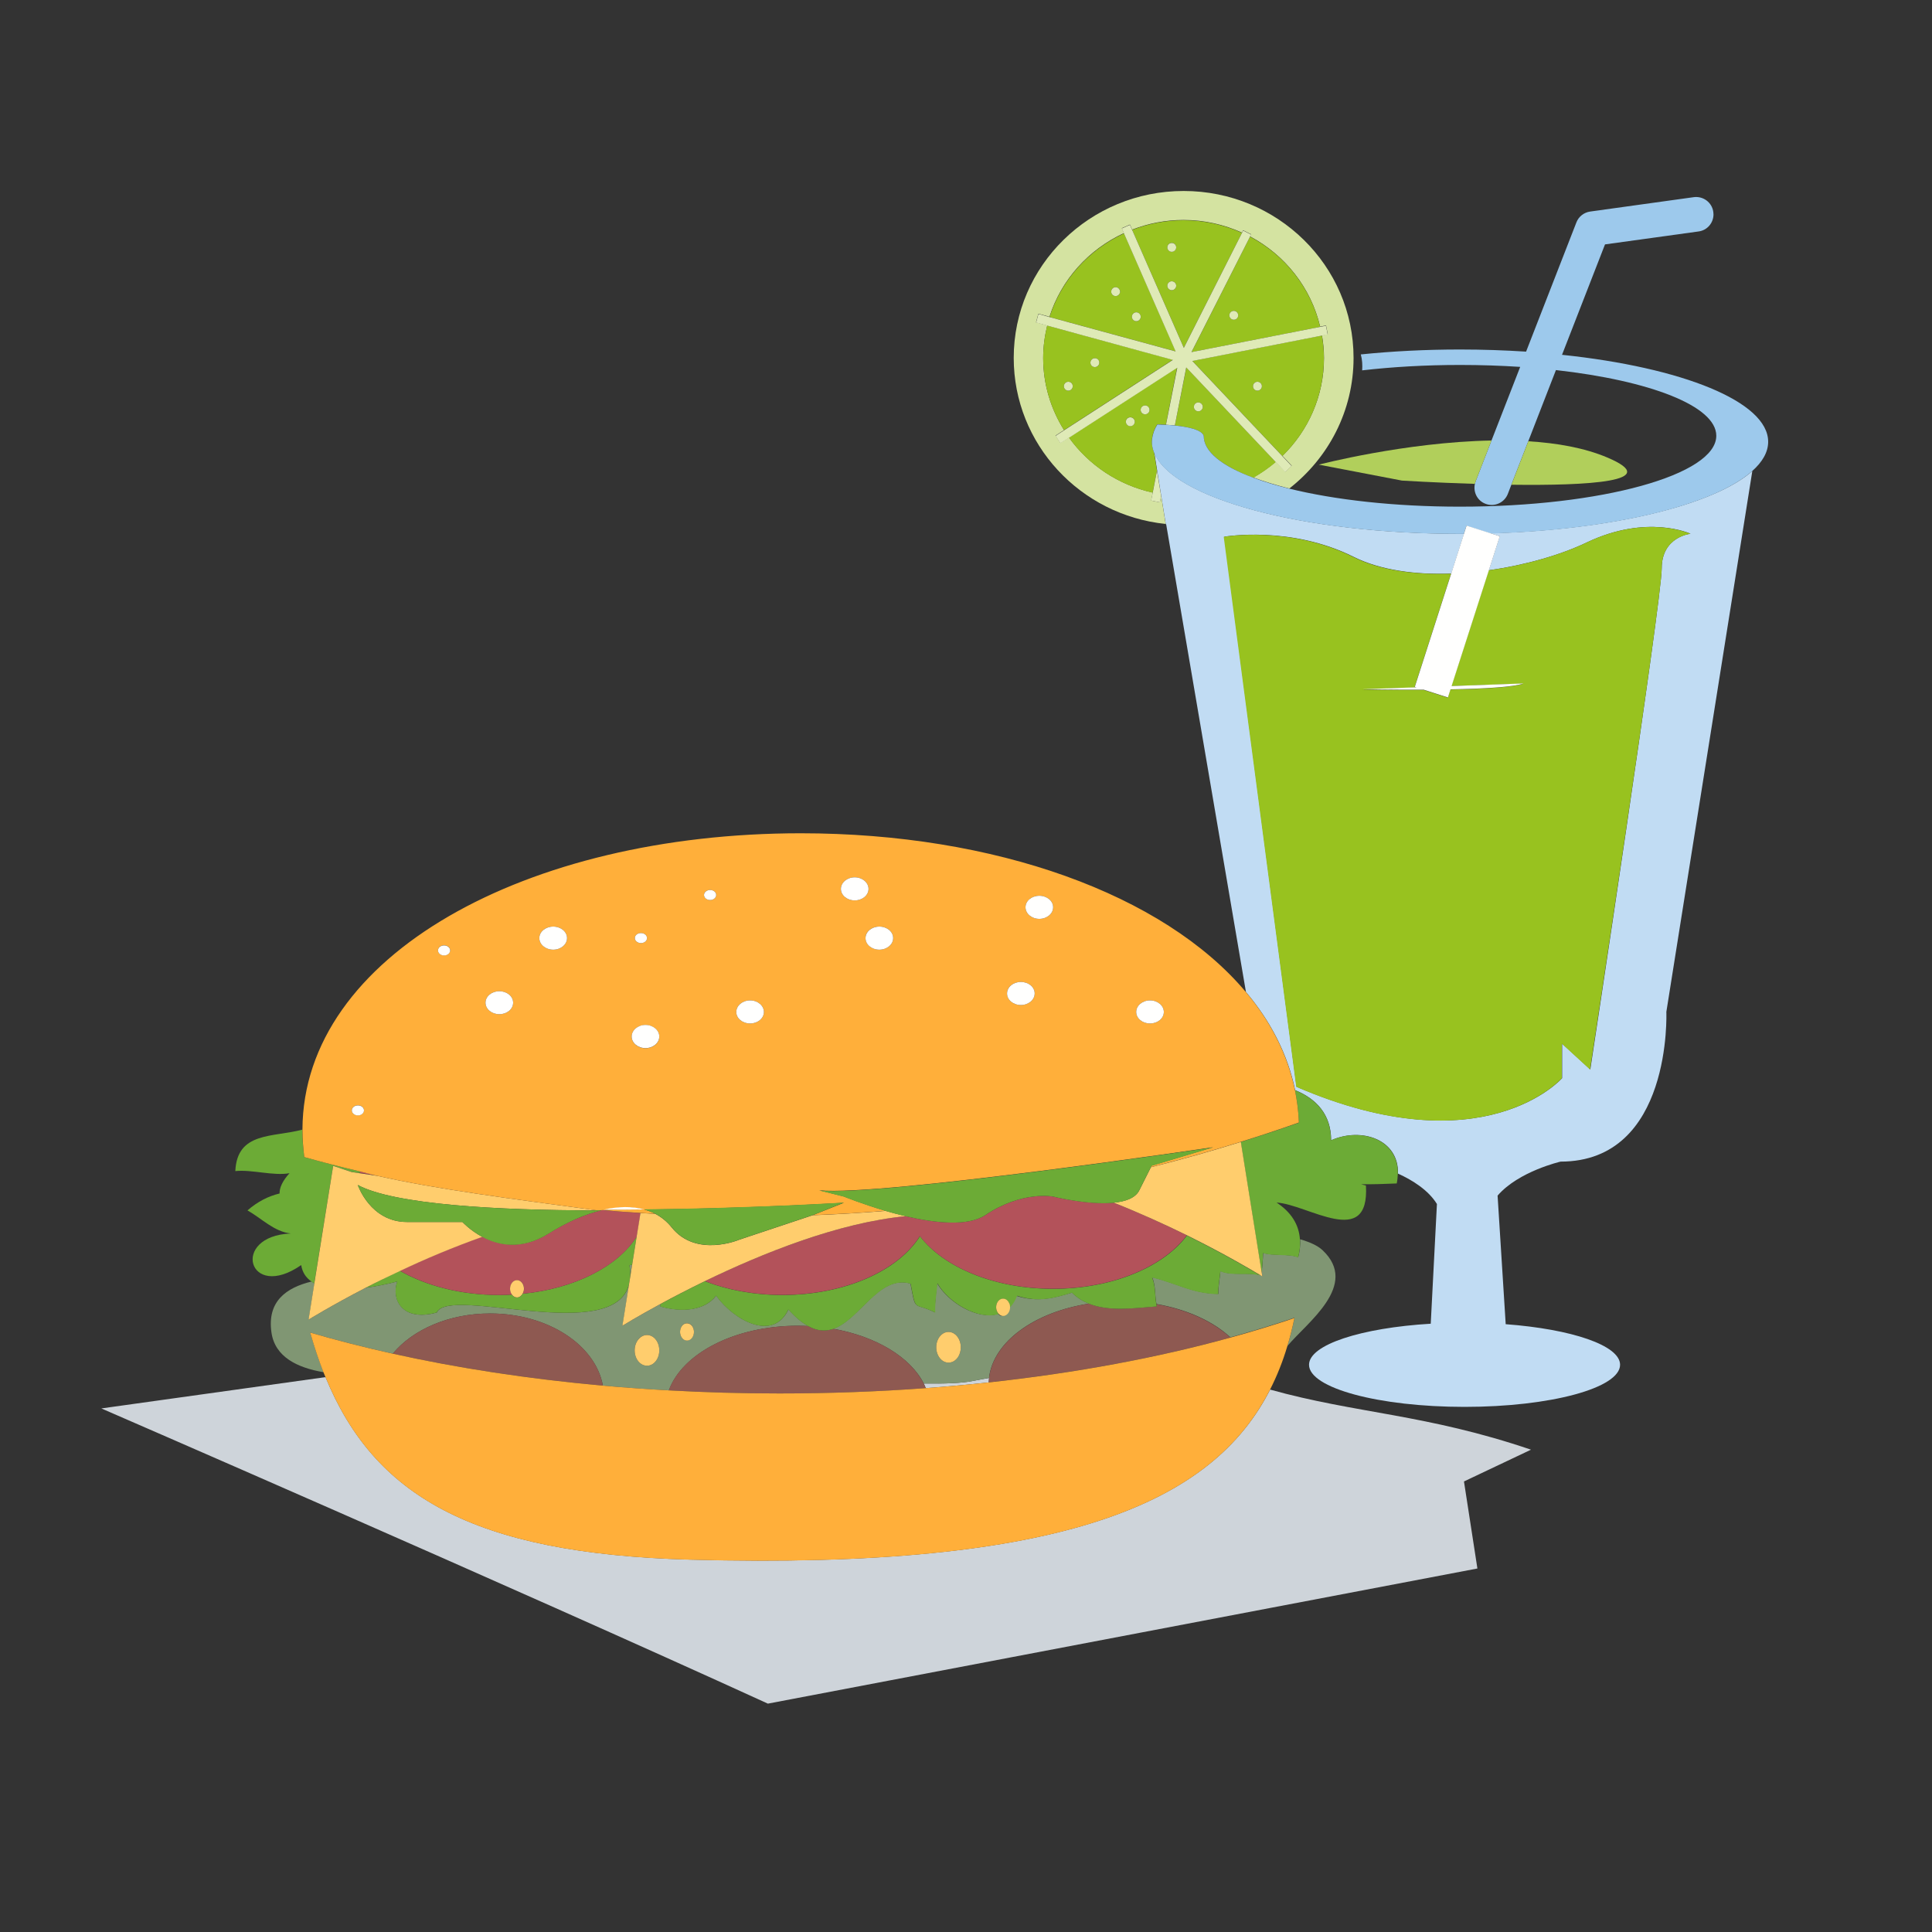 <?xml version="1.0" encoding="utf-8"?>
<!-- Generator: Adobe Illustrator 18.1.0, SVG Export Plug-In . SVG Version: 6.00 Build 0)  -->
<svg version="1.1" id="Layer_1" xmlns="http://www.w3.org/2000/svg" xmlns:xlink="http://www.w3.org/1999/xlink" x="0px" y="0px"
	 viewBox="0 0 2000 2000" enable-background="new 0 0 2000 2000" xml:space="preserve">
<rect x="0" y="0" width="2000" height="2000" fill="#333333" stroke="none"/>
<g>
	<path fill="#CED4DA" d="M1007.5,1429.5c-11.6,2.4-29.6,3-51.2,2.7c0.8,1.6,1.4,3.2,2.1,4.8c22.1-1.6,43.8-3.6,65.1-5.9
		c0.1-1.5,0.2-3.1,0.4-4.6C1018.6,1427.4,1013.2,1428.3,1007.5,1429.5z"/>
	<path fill="#CED4DA" d="M714.4,1614.5C488,1608.3,387,1547.3,337,1425.6L104.9,1458c0,0,421.6,182.9,690,305.6l734.5-139.9
		l-13.9-90.1l69.4-32.9c-108.6-36.9-180.9-37.3-270.1-62.2C1255.4,1555.1,1102.7,1625.1,714.4,1614.5z"/>
	<path fill="#C1DCF3" d="M1543.1,552.1l9.4,3l-11.3,35.2c38-5.3,74.5-15.9,101.5-28.8c62.6-29.8,107.3-9,107.3-9s-29.8,3-29.8,35.8
		c0,32.8-73.9,518.8-73.9,518.8l-29.2-26.8v35.8c0,0-81.1,92.4-274.9,8.9l-74.8-569.4c0,0,68.4-11.9,134,20.9
		c27.7,13.8,63.8,18.6,101,17.3l13.2-41.2c-1.3,0-2.7,0-4,0c-163.4,0-298-36.7-316.7-84.1l3,18.7l4.2,26.2l4.7,29.2l0,0.1
		c0.1,0,0.3,0,0.4,0l82.6,484.2c25.8,30.6,43.3,64.7,50.9,101.6c21.6,8.7,37.3,24.9,37.3,51.9c31.4-13.9,70.1-1,69.2,34.5
		c15.4,7,31.6,17.3,40.3,31.5l-6.4,123.9c-72,4.3-126,21.7-126,42.5c0,24.1,72.1,43.6,161,43.6c88.9,0,161-19.5,161-43.6
		c0-20.1-50.2-36.9-118.4-42l-8.4-133.1c21.7-25.2,65.2-35.2,65.2-35.2c115.9,0,109.5-155,109.5-155l89-559.9
		C1774.7,522.5,1669.8,548.4,1543.1,552.1z"/>
	<path fill="#D4E3A1" d="M1200.7,520l-9-1.8l1.6-8.3c-35.7-7.9-66.3-28.6-86.7-57l-8.9,5.7l-5-7.7l8.8-5.7
		c-13.6-21.7-21.6-47.2-21.6-74.6c0-11.6,1.6-22.9,4.2-33.7l-11.6-3.2l2.4-8.9l11.5,3.1c12.2-38.4,40.5-69.7,77.1-86.6l-2.2-5.1
		l8.4-3.7l2.3,5.2c16.5-6.4,34.4-10,53.2-10c21.6,0,42.1,4.8,60.5,13.1l1.2-2.4l8.2,4.1l-1.1,2.2c36.2,19.2,63.1,53,72.6,93.4
		l6.1-1.2l1.8,9l-6,1.2c1.3,7.6,2.1,15.4,2.1,23.4c0,39.7-16.5,75.5-43,101.4l9.6,10.2l-6.7,6.3l-9.8-10.4
		c-7.2,6.2-15,11.6-23.3,16.3c11,4.1,23.5,7.9,37.3,11.4c40.5-31.7,66.5-80.4,66.5-135.2c0-95.5-78.8-172.8-175.9-172.8
		c-97.1,0-175.9,77.4-175.9,172.8c0,89.3,68.9,162.8,157.3,171.9l-4.7-29.2L1200.7,520z"/>
	<path fill="#98C21F" d="M1192.4,457.2c0-0.7,0.1-1.3,0.2-2l-0.2-1l0.2,0.1c0.5-5.1,2.3-10.1,5.4-15c2.1,0,5.2,0.1,8.9,0.4
		l11.6-59.2L1106.5,453c20.4,28.4,51.1,49.1,86.7,57l4.5-22.8l-3-18.7C1193.3,464.8,1192.4,461,1192.4,457.2z M1170.1,441.1
		c-2.5,0-4.6-2-4.6-4.6c0-2.5,2.1-4.6,4.6-4.6c2.5,0,4.6,2,4.6,4.6C1174.7,439.1,1172.7,441.1,1170.1,441.1z M1185.4,428.9
		c-2.5,0-4.6-2-4.6-4.6c0-2.5,2.1-4.6,4.6-4.6c2.5,0,4.6,2,4.6,4.6C1190,426.8,1188,428.9,1185.4,428.9z"/>
	<path fill="#98C21F" d="M1163.6,241.6c-36.6,16.9-64.9,48.2-77.1,86.6l130.7,35.6L1163.6,241.6z M1154.9,306.5
		c-2.5,0-4.6-2.1-4.6-4.6c0-2.6,2.1-4.6,4.6-4.6c2.5,0,4.6,2.1,4.6,4.6C1159.4,304.5,1157.4,306.5,1154.9,306.5z M1176.3,332.5
		c-2.5,0-4.6-2.1-4.6-4.6c0-2.6,2.1-4.6,4.6-4.6c2.5,0,4.6,2.1,4.6,4.6C1180.9,330.5,1178.8,332.5,1176.3,332.5z"/>
	<path fill="#98C21F" d="M1084.1,337c-2.7,10.8-4.2,22.1-4.2,33.7c0,27.4,8,52.9,21.6,74.6l112.6-72.9L1084.1,337z M1105.9,404.4
		c-2.5,0-4.6-2.1-4.6-4.6c0-2.5,2.1-4.6,4.6-4.6c2.6,0,4.6,2.1,4.6,4.6C1110.5,402.4,1108.5,404.4,1105.9,404.4z M1133.4,380
		c-2.5,0-4.6-2.1-4.6-4.6c0-2.5,2.1-4.6,4.6-4.6c2.5,0,4.6,2.1,4.6,4.6C1138,377.9,1136,380,1133.4,380z"/>
	<path fill="#98C21F" d="M1366.6,338.4c-9.5-40.4-36.4-74.3-72.6-93.4l-60.5,119.5L1366.6,338.4z M1277.2,321.8
		c2.6,0,4.6,2.1,4.6,4.6c0,2.5-2.1,4.6-4.6,4.6c-2.5,0-4.6-2.1-4.6-4.6C1272.6,323.9,1274.7,321.8,1277.2,321.8z"/>
	<path fill="#98C21F" d="M1285.7,241.1c-18.4-8.3-38.9-13.1-60.5-13.1c-18.8,0-36.7,3.6-53.2,10l53.5,122L1285.7,241.1z M1213,300.4
		c-2.6,0-4.6-2.1-4.6-4.6c0-2.5,2.1-4.6,4.6-4.6c2.5,0,4.6,2.1,4.6,4.6C1217.6,298.4,1215.5,300.4,1213,300.4z M1213,260.6
		c-2.6,0-4.6-2.1-4.6-4.6c0-2.5,2.1-4.6,4.6-4.6c2.5,0,4.6,2.1,4.6,4.6C1217.6,258.6,1215.5,260.6,1213,260.6z"/>
	<path fill="#98C21F" d="M1216.2,440.5c13.2,1.3,28.2,4.3,29.9,10.8c0,16.2,19.1,31.2,51.3,43.3c8.3-4.7,16.1-10.2,23.3-16.3
		l-92.6-97.9L1216.2,440.5z M1240.5,416.6c2.5,0,4.6,2,4.6,4.6c0,2.5-2.1,4.6-4.6,4.6c-2.6,0-4.6-2.1-4.6-4.6
		C1235.9,418.7,1238,416.6,1240.5,416.6z"/>
	<path fill="#98C21F" d="M1327.5,472.1c26.6-25.9,43-61.7,43-101.4c0-8-0.8-15.7-2.1-23.4l-134.1,26.3L1327.5,472.1z M1301.7,395.2
		c2.5,0,4.6,2.1,4.6,4.6c0,2.5-2.1,4.6-4.6,4.6c-2.5,0-4.6-2.1-4.6-4.6C1297.1,397.3,1299.2,395.2,1301.7,395.2z"/>
	<path fill="#DFEAB7" d="M1207,439.7c2.8,0.2,6,0.4,9.2,0.7l11.8-60l92.6,97.9l9.8,10.4l6.7-6.3l-9.6-10.2l-93.2-98.5l134.1-26.3
		l6-1.2l-1.8-9l-6.1,1.2l-133.1,26.1L1294,245l1.1-2.2l-8.2-4.1l-1.2,2.4l-60.2,119L1172,238l-2.3-5.2l-8.4,3.7l2.2,5.1l53.5,122.2
		l-130.7-35.6L1075,325l-2.4,8.9l11.6,3.2l129.9,35.5l-112.6,72.9l-8.8,5.7l5,7.7l8.9-5.7l112.1-72.5L1207,439.7z"/>
	<polygon fill="#DFEAB7" points="1193.3,510 1191.6,518.2 1200.7,520 1202,513.4 1197.7,487.2 	"/>
	<path fill="#DFEAB7" d="M1176.3,323.3c-2.5,0-4.6,2.1-4.6,4.6c0,2.5,2.1,4.6,4.6,4.6c2.5,0,4.6-2.1,4.6-4.6
		C1180.9,325.4,1178.8,323.3,1176.3,323.3z"/>
	<path fill="#DFEAB7" d="M1154.9,297.3c-2.5,0-4.6,2.1-4.6,4.6c0,2.5,2.1,4.6,4.6,4.6c2.5,0,4.6-2.1,4.6-4.6
		C1159.4,299.4,1157.4,297.3,1154.9,297.3z"/>
	<path fill="#DFEAB7" d="M1213,251.5c-2.6,0-4.6,2.1-4.6,4.6c0,2.5,2.1,4.6,4.6,4.6c2.5,0,4.6-2.1,4.6-4.6
		C1217.6,253.5,1215.5,251.5,1213,251.5z"/>
	<path fill="#DFEAB7" d="M1213,291.2c-2.6,0-4.6,2.1-4.6,4.6c0,2.5,2.1,4.6,4.6,4.6c2.5,0,4.6-2.1,4.6-4.6
		C1217.6,293.3,1215.5,291.2,1213,291.2z"/>
	<path fill="#DFEAB7" d="M1133.4,370.8c-2.5,0-4.6,2.1-4.6,4.6c0,2.6,2.1,4.6,4.6,4.6c2.5,0,4.6-2.1,4.6-4.6
		C1138,372.8,1136,370.8,1133.4,370.8z"/>
	<path fill="#DFEAB7" d="M1105.9,395.2c-2.5,0-4.6,2.1-4.6,4.6c0,2.5,2.1,4.6,4.6,4.6c2.6,0,4.6-2.1,4.6-4.6
		C1110.5,397.3,1108.5,395.2,1105.9,395.2z"/>
	<path fill="#DFEAB7" d="M1185.4,419.7c-2.5,0-4.6,2-4.6,4.6c0,2.5,2.1,4.6,4.6,4.6c2.5,0,4.6-2,4.6-4.6
		C1190,421.8,1188,419.7,1185.4,419.7z"/>
	<path fill="#DFEAB7" d="M1170.1,432c-2.5,0-4.6,2-4.6,4.6c0,2.5,2.1,4.6,4.6,4.6c2.5,0,4.6-2,4.6-4.6
		C1174.7,434,1172.7,432,1170.1,432z"/>
	<path fill="#DFEAB7" d="M1240.5,425.8c2.5,0,4.6-2.1,4.6-4.6c0-2.6-2.1-4.6-4.6-4.6c-2.6,0-4.6,2-4.6,4.6
		C1235.9,423.8,1238,425.8,1240.5,425.8z"/>
	<path fill="#DFEAB7" d="M1301.7,404.4c2.5,0,4.6-2.1,4.6-4.6c0-2.5-2.1-4.6-4.6-4.6c-2.5,0-4.6,2.1-4.6,4.6
		C1297.1,402.4,1299.2,404.4,1301.7,404.4z"/>
	<path fill="#DFEAB7" d="M1277.2,331c2.6,0,4.6-2.1,4.6-4.6c0-2.5-2.1-4.6-4.6-4.6c-2.5,0-4.6,2.1-4.6,4.6
		C1272.6,328.9,1274.7,331,1277.2,331z"/>
	<path fill="#C1DCF3" d="M1192.6,455.2c0-0.3,0-0.6,0.1-0.9l-0.2-0.1L1192.6,455.2z"/>
	<path fill="#9DC9EC" d="M1246.1,451.3c-1.7-6.5-16.6-9.5-29.9-10.8c-3.3-0.3-6.4-0.6-9.2-0.7c-3.7-0.2-6.9-0.3-8.9-0.4
		c-3.1,4.9-4.9,9.9-5.4,15c0,0.3-0.1,0.6-0.1,0.9c0,0.7-0.2,1.3-0.2,2c0,3.8,0.8,7.6,2.3,11.3c18.7,47.4,153.3,84.1,316.7,84.1
		c1.3,0,2.7,0,4,0l2.7-8.4l24.9,8c126.7-3.7,231.6-29.6,270.8-64.6c10.7-9.5,16.6-19.7,16.6-30.4c0-41.6-89.2-77-213.4-90
		c21.3-54.9,41.3-106.3,44.5-114.3c17-2.3,96.9-13.4,96.9-13.4c9-1.2,15.4-8.9,15.4-17.7c0-0.8-0.1-1.7-0.2-2.5
		c-1.3-9.8-10.4-16.6-20.2-15.3l-107.3,14.9c-6.4,0.9-11.9,5.2-14.2,11.2L1579.8,364c-22-1.4-44.9-2.2-68.4-2.2
		c-35.9,0-70.5,1.8-102.7,5.1c1.5,5.5,1.8,11.1,1.4,16.5c31.2-3.6,65.5-5.6,101.4-5.6c21.4,0,42.3,0.7,62.2,2L1544,456l-16.5,42.4
		c-0.3,0.8-0.5,1.7-0.7,2.5c-1.9,8.5,2.5,17.4,10.9,20.6c9.2,3.6,19.6-1,23.2-10.2c0,0,1.4-3.5,3.7-9.6c3.7-9.5,9.9-25.5,17.5-45
		c8.4-21.7,18.5-47.6,28.6-73.6c97.3,10.9,166,37.2,166,68c0,40.5-118.8,73.4-265.4,73.4c-67.9,0-129.9-7.1-176.8-18.7
		c-13.8-3.4-26.3-7.2-37.3-11.4C1265.1,482.5,1246.1,467.5,1246.1,451.3z"/>
	<path fill="#98C21F" d="M1577,707.7c-10.2,3.8-42.2,5.5-75.6,6.1l-2.7,8.4l-25-8c-34.3,0.2-63.7-0.5-63.7-0.5l56.1-2l-1.7-0.5
		l37.7-117.3c-37.2,1.3-73.4-3.4-101.1-17.3c-65.6-32.8-134.2-20.9-134.2-20.9l75.1,569.4c193.8,83.5,274.9-8.9,274.9-8.9v-35.8
		l29.2,26.8c0,0,74.2-486,74.2-518.8c0-32.8,29.7-35.8,29.7-35.8s-44.8-20.9-107.4,9c-27,12.9-63.5,23.5-101.5,28.8l-38.6,119.9
		L1577,707.7z M1463.7,746.4l92.4-6L1463.7,746.4z"/>
	<path fill="#B1CF5B" d="M1663.6,473.5c-23.5-9.9-51.8-14.9-81.5-16.7c-7.6,19.5-13.8,35.5-17.5,45
		C1643,502.8,1723.4,498.7,1663.6,473.5z"/>
	<path fill="#B1CF5B" d="M1544,456c-89.7,1.7-178.8,25-178.8,25l86.1,16.5c0,0,33.8,2.1,75.5,3.4c0.2-0.9,0.4-1.7,0.7-2.5L1544,456z
		"/>
	<path fill="#FFFFFE" d="M1518.2,544.1l-2.7,8.4l-13.2,41.2l-37.7,117.3l1.7,0.5l-56.1,2c0,0,29.4,0.6,63.7,0.5l25,8l2.7-8.4
		c33.3-0.6,65.4-2.3,75.6-6.1l-74.5,2.7l38.6-119.9l11.3-35.2l-9.4-3L1518.2,544.1z"/>
	
		<line fill="none" stroke="#FFFFFE" stroke-width="0" stroke-linecap="round" stroke-linejoin="round" x1="1556.1" y1="740.4" x2="1463.7" y2="746.4"/>
	<path fill="#809673" d="M1343.9,1301.5c-8.9-3.9-27.7-1.2-36.3-4.6c-0.2,6.6-0.8,13.5-1.5,20.2l0.7,4.2c0,0-0.7-0.4-1.9-1.2
		c-11.6-3.4-30.5,0.8-41.5-4.4c-0.6,7.4-2.4,16.3-2.1,23.7c-27.1-0.4-43.1-11.1-68.5-17.2c3.7,9.1,2.6,19.3,4.4,27.7
		c31.6,5.5,58.6,17.9,76.5,34.5c23-6.4,45.3-13.1,66.4-20.3c-2.1,10-4.5,19.8-7.4,29.3c20.2-24.3,74.9-63,36.4-99.2
		c-5.2-4.9-13.5-8.5-23.2-11.3C1346.2,1288.9,1345.6,1295,1343.9,1301.5z"/>
	<path fill="#809673" d="M406.6,1401.3c20.6-24.9,58-41.6,100.8-41.6c59.8,0,109.1,32.6,116.7,74.7c22.4,2,45.2,3.7,68.3,4.9
		c13.9-38.3,68.3-66.9,133.5-66.9c3.6,0,7.2,0.2,10.8,0.3c-6.3-3.4-13.1-9-20.5-17.2c-15.9,33.8-56.6,11.1-74.8-14.3
		c-11.3,15.1-34.5,17.8-57.8,11.2c0.2-0.8,0.2-1.7,0.3-2.6c-24.5,13.3-39.5,22.6-39.5,22.6l6.9-43.2
		c-15.4,63.5-186.3,1.3-199.1,29.5c-36.8,10-47.2-14.5-40.9-32.1c-10.4,2.6-21.6,5-32.7,6.5c-35.9,18.6-59.1,33-59.1,33l6-37.5
		c-1.1-0.6-1.9-1.3-2.9-2c-26.4,6.4-46.2,20.6-41.6,52.7c3.6,25.5,26.9,36.6,53.9,41.2c-5.1-13-9.6-26.6-13.7-41
		C348.3,1387.4,376.9,1394.7,406.6,1401.3z M669.8,1413.8c-7,0-12.8-7.1-12.8-15.9c0-8.8,5.7-15.9,12.8-15.9c7,0,12.7,7.1,12.7,15.9
		C682.5,1406.7,676.8,1413.8,669.8,1413.8z M711.2,1369.8c4,0,7.2,4,7.2,8.9c0,4.9-3.2,9-7.2,9c-4,0-7.2-4-7.2-9
		C704,1373.8,707.2,1369.8,711.2,1369.8z"/>
	<path fill="#809673" d="M652.2,1323.2l2.2-13.9c-0.9,0.2-1.9,0.2-2.8,0.4C652.5,1314.7,652.5,1319.1,652.2,1323.2z"/>
	<path fill="#809673" d="M956.3,1432.2c21.7,0.3,39.6-0.3,51.2-2.7c5.7-1.2,11-2.1,16.3-3.1c4.4-37.5,47-68.2,103.5-76.9
		c-6.4-2.6-12.3-6.1-17.6-11.4c-18.5,5.6-35.8,10.4-58.2,3.2c-1.9,5-8.6,8.9-8.6,11.9c0,0,0,0,0,0c0,4.9-1.9,9-5.9,9
		c-1.7,0-2.5-0.8-3.8-2.1c-21.4,6.5-51.4-11.5-63.2-31.8c-0.7,9.5-2.7,20.9-2.1,30.3c-22.4-11.2-19.7,0.8-25.4-29.9
		c-33-9.4-52.2,37.4-80.1,46.8C907,1383.4,942.3,1404.8,956.3,1432.2z M981.9,1378.8c7.1,0,12.7,7.1,12.7,15.9
		c0,8.8-5.7,15.9-12.7,15.9c-7,0-12.7-7.1-12.7-15.9C969.2,1385.9,974.9,1378.8,981.9,1378.8z"/>
	<path fill="#8E5951" d="M507.4,1359.7c-42.8,0-80.2,16.7-100.8,41.6c67,14.9,140.1,26.1,217.5,33.1
		C616.5,1392.2,567.2,1359.7,507.4,1359.7z"/>
	<path fill="#8E5951" d="M862.6,1375.6c-7.8,2.7-16.3,2.4-26-2.9c-3.6-0.2-7.1-0.3-10.8-0.3c-65.2,0-119.6,28.6-133.5,66.9
		c37.4,2.1,75.5,3.2,114.4,3.2c51.8,0,102.5-1.9,151.6-5.5c-0.7-1.6-1.3-3.2-2.1-4.8C942.3,1404.8,907,1383.4,862.6,1375.6z"/>
	<path fill="#8E5951" d="M1127.4,1349.5c-56.5,8.8-99.1,39.5-103.5,76.9c-0.2,1.5-0.3,3-0.4,4.6c90.9-9.8,175.3-25.7,250.2-46.4
		c-18-16.6-45-29-76.5-34.5c0.1,0.7,0.2,1.5,0.4,2.2C1174.2,1354.1,1148.3,1358,1127.4,1349.5z"/>
	<path fill="#6CAB36" d="M1377.8,1180.5c0.1-27-15.6-43.2-37.3-51.9c2.3,11,3.7,22.1,4.1,33.6c-20.2,7.2-40.2,13.7-60.2,20
		l21.6,135.1c0.7-6.7,1.3-13.6,1.5-20.2c8.6,3.4,27.4,0.7,36.3,4.6c1.7-6.5,2.3-12.6,1.9-18.4c-0.9-15.6-9.2-28.6-24.2-38.4
		c32.2,1.7,96.5,48.9,92.5-17.7c-1.8-0.4-3.4-0.8-5-1.3c12.3,0.2,25.1-0.3,36.9-0.8c0.7-3.5,1-6.8,1.1-9.9
		C1447.9,1179.5,1409.2,1166.6,1377.8,1180.5z"/>
	<path fill="#6CAB36" d="M344.9,1206.8l19.1,6.4l8.2,1.1c0.3-0.5,0.6-1,0.9-1.5c-21.6-5.1-41.1-10.2-58.1-15c-1.2-9-2-18.2-2-27.4
		c0-0.3,0-0.7,0-1c-30.7,8.2-67.5,1.9-69.4,42.9c17.1-1.8,39.3,5.2,56.1,2.2c-7.3,8-10.4,15-10.3,21c-11.4,2.7-22.5,8.2-33.2,17.5
		c14.7,8.3,27.6,22.1,44.9,23.9c-63.1,2.5-44.2,70.8,10.7,32.7c1.2,7.7,5,13.1,10.6,17c0.9,0.7,1.8,1.4,2.9,2L344.9,1206.8z"/>
	<path fill="#6CAB36" d="M651.6,1309.7c0.9-0.2,1.9-0.3,2.8-0.4l4.7-29.3c-19.5,31-64.1,54-118.1,59.3c-1.3,2.3-3.3,3.9-5.8,3.9
		c-2.1,0-4-1.2-5.3-3c-4.3,0.2-8.6,0.4-13,0.4c-39.7,0-75.8-9.5-103-25.1c-12.8,6.1-24.7,12-35.4,17.6c11.1-1.5,22.3-3.8,32.7-6.5
		c-6.3,17.6,4,42.1,40.9,32.1c12.8-28.2,183.7,34,199.1-29.5l1-6C652.5,1319.1,652.5,1314.7,651.6,1309.7z"/>
	<path fill="#6CAB36" d="M1090.2,1334.2c-60.9,0-113.4-22.3-137.9-54.5c-22.2,35.6-77.5,60.9-142.4,60.9c-29.5,0-56.9-5.3-80.2-14.3
		c-17.4,8.5-32.9,16.6-45.9,23.6c-0.1,0.9-0.1,1.7-0.3,2.6c23.3,6.7,46.4,3.9,57.8-11.2c18.3,25.4,58.9,48.1,74.8,14.3
		c7.4,8.2,14.2,13.8,20.5,17.2c9.7,5.3,18.2,5.5,26,2.9c27.9-9.5,47.2-56.2,80.1-46.8c5.7,30.7,3.1,18.7,25.5,29.9
		c-0.6-9.5,1.5-20.8,2.2-30.3c11.8,20.4,42.2,38.3,63.5,31.8c-1.6-1.6-2.7-4.1-2.7-6.9c0-5,3.2-9,7.2-9c3.9,0,7.1,4,7.2,8.9
		c2.9-3,5.4-6.9,7.3-11.9c22.4,7.2,38.4,2.4,56.8-3.2c5.2,5.3,11.2,8.8,17.6,11.4c21,8.4,46.8,4.6,70.2,2.8
		c-0.2-0.7-0.2-1.5-0.4-2.2c-1.7-8.4-0.7-18.7-4.4-27.7c25.4,6.1,41.3,16.8,68.5,17.2c-0.4-7.4,1.5-16.3,2.1-23.7
		c11,5.2,29.9,1,41.5,4.4c-7.4-4.5-36.3-21.7-76.1-41.4C1204.4,1311.5,1151.6,1334.2,1090.2,1334.2z"/>
	<path fill="#B3525A" d="M373.2,1212.8c-0.3,0.5-0.6,1-0.9,1.5l18.8,2.6C384.9,1215.5,379,1214.2,373.2,1212.8z"/>
	<path fill="#B3525A" d="M618.5,1252.2C618.5,1252.2,618.5,1252.2,618.5,1252.2C618.5,1252.2,618.5,1252.2,618.5,1252.2
		C618.5,1252.2,618.5,1252.2,618.5,1252.2z"/>
	<path fill="#B3525A" d="M623.1,1252.7c-17.6,4.2-36.4,12.4-55.2,24.2c-28.3,17.7-52.6,11.8-68.6,3.1
		c-30.4,10.8-59.6,23.3-85.3,35.5c27.2,15.5,63.2,25.1,103,25.1c4.4,0,8.7-0.2,13-0.4c-1.1-1.6-1.9-3.6-1.9-6c0-4.9,3.2-8.9,7.2-8.9
		c4,0,7.2,4,7.2,8.9c0,1.9-0.6,3.6-1.4,5.1c54.1-5.4,98.6-28.3,118.1-59.3l3.9-24.3C649.5,1254.8,636.2,1253.8,623.1,1252.7z"/>
	<path fill="#B3525A" d="M1090.2,1238.7c0,0-31.9-6.4-70.1,19.1c-18.1,12-51.7,8.4-82.3,1.2c-70.2,6.6-149.6,38.8-208.2,67.2
		c23.3,9,50.8,14.3,80.2,14.3c64.9,0,120.2-25.3,142.4-60.9c24.6,32.2,77,54.5,137.9,54.5c61.4,0,114.2-22.7,138.5-55.3
		c-22.4-11.1-48.3-23-75.9-33.8C1126.2,1247.6,1090.2,1238.7,1090.2,1238.7z"/>
	<path fill="#FFCD6D" d="M499.2,1280.4c-12.9-7-20.5-15.4-20.5-15.4s-19.1,0-57.3,0c-38.2,0-51-38.3-51-38.3
		c37.3,20.1,143.1,26.3,248.1,26.3c0,0,0,0,0,0c-88.9-12-166-21.8-227.5-35.7l-18.8-2.8l-8.2-1.2l-19.1-6.4l-19.5,121.7l-6,37.5
		c0,0,23.2-14.4,59.1-33c10.8-5.6,22.6-11.3,35.4-17.3C439.7,1303.5,468.9,1291.2,499.2,1280.4z"/>
	<path fill="#FFCD6D" d="M937.9,1259c-7.3-1.7-14.4-3.6-21.1-5.5c-25.6,2.1-50.8,3.6-75.5,4.5l-75.9,25.3c0,0-44.6,19.1-70.1-12.7
		c-4.8-6-10.5-10.6-16.9-14c-5.1-0.3-10.3-0.6-15.4-0.9l-3.9,24.3l-4.7,29.3l-2.2,13.9l-1,6l-6.9,43.2c0,0,15-9.3,39.5-22.6
		c12.9-7,28.5-15.1,45.9-23.6C788.3,1297.8,867.7,1265.6,937.9,1259z"/>
	<path fill="#FFCD6D" d="M1191.4,1208.3c-1.2,2.3-4.2,8.3-12,23.9c-4,8-14.3,11.6-26.5,12.8c27.5,10.9,53.4,22.7,75.9,33.8
		c39.8,19.7,68.7,36.9,76.1,41.4c1.2,0.7,1.9,1.2,1.9,1.2l-0.7-4.2l-21.6-135.1C1253.2,1191.9,1222.1,1200.6,1191.4,1208.3z"/>
	<path fill="#FFAF3A" d="M315,1197.8c17,4.8,36.5,9.9,58.1,15c5.8,1.4,11.7,3.2,17.9,4.5c61.5,13.9,138.6,23.7,227.5,35.7
		c0,0,0,0,0,0c2.1,0,4.3-0.4,6.4-0.4c15.2-3.4,29.4-3.7,41.7-0.4c110-1.2,207-7.1,207-7.1l-31.9,12.7l-0.5,0.1
		c24.7-0.9,49.9-2.4,75.5-4.5c-24.5-7.2-43.1-14.8-43.1-14.8l-25.5-6.4c63.7,6.4,407.7-44.6,407.7-44.6l-63.7,19.1c0,0,0,0-0.8,1.5
		c30.7-7.7,61.8-16.4,93.1-26.2c20-6.2,40-12.8,60.2-20c-0.4-11.4-1.9-22.6-4.1-33.6c-7.6-36.9-25.1-71-50.9-101.6
		c-85-101-259.3-164.2-460.6-164.2c-284.4,0-515.1,126.7-515.9,306.5c0,0.3,0,0.7,0,1C313.1,1179.6,313.9,1188.7,315,1197.8z
		 M1190.5,1035.6c7.9,0,14.3,5.4,14.3,12c0,6.6-6.4,11.9-14.3,11.9c-7.9,0-14.3-5.3-14.3-11.9
		C1176.2,1041,1182.6,1035.6,1190.5,1035.6z M1075.9,927.3c7.9,0,14.3,5.3,14.3,11.9c0,6.6-6.4,12-14.3,12c-7.9,0-14.3-5.4-14.3-12
		C1061.6,932.7,1068,927.3,1075.9,927.3z M1056.8,1016.5c7.9,0,14.3,5.3,14.3,11.9c0,6.6-6.4,12-14.3,12s-14.3-5.4-14.3-12
		C1042.4,1021.8,1048.9,1016.5,1056.8,1016.5z M910.3,959.2c7.9,0,14.3,5.3,14.3,11.9c0,6.6-6.4,12-14.3,12c-7.9,0-14.3-5.4-14.3-12
		C895.9,964.5,902.3,959.2,910.3,959.2z M884.8,908.2c7.9,0,14.3,5.4,14.3,12c0,6.6-6.4,11.9-14.3,11.9c-7.9,0-14.3-5.3-14.3-11.9
		C870.5,913.6,876.9,908.2,884.8,908.2z M776.5,1035.6c7.9,0,14.3,5.4,14.3,12c0,6.6-6.4,11.9-14.3,11.9c-7.9,0-14.3-5.3-14.3-11.9
		C762.2,1041,768.6,1035.6,776.5,1035.6z M735.1,921.3c3.5,0,6.3,2.3,6.3,5.2c0,2.9-2.8,5.2-6.3,5.2c-3.4,0-6.3-2.3-6.3-5.2
		C728.8,923.6,731.6,921.3,735.1,921.3z M663.5,965.9c3.5,0,6.3,2.3,6.3,5.2c0,2.9-2.8,5.2-6.3,5.2c-3.5,0-6.3-2.3-6.3-5.2
		C657.2,968.2,660.1,965.9,663.5,965.9z M668.2,1061.1c7.9,0,14.3,5.4,14.3,12c0,6.6-6.4,12-14.3,12c-7.9,0-14.3-5.4-14.3-12
		C653.9,1066.4,660.3,1061.1,668.2,1061.1z M572.7,959.2c7.9,0,14.3,5.3,14.3,11.9c0,6.6-6.4,12-14.3,12c-7.9,0-14.4-5.4-14.4-12
		C558.3,964.5,564.7,959.2,572.7,959.2z M516.9,1026.1c7.9,0,14.3,5.3,14.3,11.9c0,6.6-6.4,11.9-14.3,11.9
		c-7.9,0-14.3-5.3-14.3-11.9C502.6,1031.4,509,1026.1,516.9,1026.1z M459.7,978.6c3.5,0,6.3,2.3,6.3,5.2c0,2.9-2.8,5.2-6.3,5.2
		c-3.5,0-6.3-2.3-6.3-5.2C453.4,981,456.2,978.6,459.7,978.6z M370.5,1144.2c3.5,0,6.3,2.3,6.3,5.2c0,2.9-2.8,5.2-6.3,5.2
		c-3.5,0-6.3-2.3-6.3-5.2C364.2,1146.6,367,1144.2,370.5,1144.2z"/>
	<path fill="#FFAF3A" d="M663,1255.6c5.1,0.3,10.2,0.6,15.4,0.9c-3.7-1.9-7.6-3.3-11.7-4.5c-13.8,0.1-27.7,0.2-41.7,0.2
		c-0.6,0.1-1.2,0.3-1.8,0.4C636.2,1253.8,649.5,1254.8,663,1255.6z"/>
	<path fill="#FFAF3A" d="M1273.6,1384.7c-74.9,20.7-159.3,36.5-250.2,46.4c-21.4,2.3-43.1,4.3-65.1,5.9
		c-49.1,3.6-99.8,5.5-151.6,5.5c-38.8,0-77-1.1-114.4-3.2c-23.1-1.3-45.9-2.9-68.3-4.9c-77.4-7-150.5-18.2-217.5-33.1
		c-29.7-6.6-58.2-13.9-85.4-21.8c4.1,14.3,8.6,28,13.7,41c0.7,1.8,1.4,3.5,2.2,5.2c49.9,121.7,151,182.7,377.4,188.9
		c388.3,10.6,541-59.4,600.3-176c7.3-14.3,13.2-29.2,17.9-44.9c2.9-9.5,5.3-19.3,7.4-29.3
		C1318.9,1371.6,1296.7,1378.3,1273.6,1384.7z"/>
	<path fill="#6CAB36" d="M370.4,1226.7c0,0,12.8,38.3,51,38.3c38.2,0,57.3,0,57.3,0s7.6,8.4,20.5,15.4c16.1,8.7,40.4,14.3,68.6-3.3
		c18.8-11.8,37.7-20.2,55.2-24.3c0.6-0.1,1.2,0.1,1.8-0.1c-2.1,0-4.3,0.3-6.4,0.3c0,0,0,0,0,0C513.5,1253,407.7,1246.8,370.4,1226.7
		z"/>
	<path fill="#FFFFFE" d="M666.7,1252c-12.3-3.4-26.5-3.2-41.7,0.2C639,1252.3,652.9,1252.2,666.7,1252z"/>
	<path fill="#6CAB36" d="M678.4,1256.5c6.4,3.4,12.1,8,16.9,14c25.5,31.8,70.1,12.7,70.1,12.7l75.9-25.3l0.5-0.2l31.9-12.8
		c0,0-97,5.9-207,7C670.8,1253.2,674.7,1254.6,678.4,1256.5z"/>
	<path fill="#6CAB36" d="M1020.1,1257.8c38.2-25.5,70.1-19.1,70.1-19.1s35.9,9,62.6,6.4c12.2-1.2,22.5-4.8,26.5-12.8
		c7.8-15.6,10.8-21.6,12-23.9c0.7-1.5,0.8-1.5,0.8-1.5l63.7-19.1c0,0-344,51-407.7,44.6l25.5,6.4c0,0,18.7,7.6,43.1,14.8
		c6.7,2,13.8,3.8,21.1,5.5C968.4,1266.2,1002.1,1269.8,1020.1,1257.8z"/>
	<path fill="#FFFFFE" d="M516.9,1049.9c7.9,0,14.3-5.3,14.3-11.9c0-6.6-6.4-11.9-14.3-11.9c-7.9,0-14.3,5.3-14.3,11.9
		C502.6,1044.6,509,1049.9,516.9,1049.9z"/>
	<path fill="#FFFFFE" d="M572.7,983.1c7.9,0,14.3-5.4,14.3-12c0-6.6-6.4-11.9-14.3-11.9c-7.9,0-14.4,5.3-14.4,11.9
		C558.3,977.7,564.7,983.1,572.7,983.1z"/>
	<path fill="#FFFFFE" d="M776.5,1059.5c7.9,0,14.3-5.3,14.3-11.9c0-6.6-6.4-12-14.3-12c-7.9,0-14.3,5.4-14.3,12
		C762.2,1054.2,768.6,1059.5,776.5,1059.5z"/>
	<path fill="#FFFFFE" d="M668.2,1085c7.9,0,14.3-5.4,14.3-12c0-6.6-6.4-12-14.3-12c-7.9,0-14.3,5.4-14.3,12
		C653.9,1079.6,660.3,1085,668.2,1085z"/>
	<path fill="#FFFFFE" d="M1056.8,1040.4c7.9,0,14.3-5.4,14.3-12c0-6.6-6.4-11.9-14.3-11.9s-14.3,5.3-14.3,11.9
		C1042.4,1035,1048.9,1040.4,1056.8,1040.4z"/>
	<path fill="#FFFFFE" d="M1190.5,1059.5c7.9,0,14.3-5.3,14.3-11.9c0-6.6-6.4-12-14.3-12c-7.9,0-14.3,5.4-14.3,12
		C1176.2,1054.2,1182.6,1059.5,1190.5,1059.5z"/>
	<path fill="#FFFFFE" d="M1075.9,951.2c7.9,0,14.3-5.4,14.3-12c0-6.6-6.4-11.9-14.3-11.9c-7.9,0-14.3,5.3-14.3,11.9
		C1061.6,945.8,1068,951.2,1075.9,951.2z"/>
	<path fill="#FFFFFE" d="M910.3,983.1c7.9,0,14.3-5.4,14.3-12c0-6.6-6.4-11.9-14.3-11.9c-7.9,0-14.3,5.3-14.3,11.9
		C895.9,977.7,902.3,983.1,910.3,983.1z"/>
	<path fill="#FFFFFE" d="M884.8,932.1c7.9,0,14.3-5.3,14.3-11.9c0-6.6-6.4-12-14.3-12c-7.9,0-14.3,5.4-14.3,12
		C870.5,926.8,876.9,932.1,884.8,932.1z"/>
	<path fill="#FFFFFE" d="M735.1,931.7c3.5,0,6.3-2.3,6.3-5.2c0-2.9-2.8-5.2-6.3-5.2c-3.4,0-6.3,2.3-6.3,5.2
		C728.8,929.4,731.6,931.7,735.1,931.7z"/>
	<path fill="#FFFFFE" d="M663.5,976.3c3.5,0,6.3-2.3,6.3-5.2c0-2.9-2.8-5.2-6.3-5.2c-3.5,0-6.3,2.3-6.3,5.2
		C657.2,974,660.1,976.3,663.5,976.3z"/>
	<path fill="#FFFFFE" d="M459.7,989.1c3.5,0,6.3-2.3,6.3-5.2c0-2.9-2.8-5.2-6.3-5.2c-3.5,0-6.3,2.3-6.3,5.2
		C453.4,986.7,456.2,989.1,459.7,989.1z"/>
	<path fill="#FFFFFE" d="M370.5,1154.7c3.5,0,6.3-2.3,6.3-5.2c0-2.9-2.8-5.2-6.3-5.2c-3.5,0-6.3,2.3-6.3,5.2
		C364.2,1152.3,367,1154.7,370.5,1154.7z"/>
	<path fill="#FFCD6D" d="M981.9,1410.6c7.1,0,12.7-7.1,12.7-15.9c0-8.8-5.7-15.9-12.7-15.9c-7,0-12.7,7.1-12.7,15.9
		C969.2,1403.5,974.9,1410.6,981.9,1410.6z"/>
	<path fill="#FFCD6D" d="M669.8,1382c-7,0-12.8,7.1-12.8,15.9c0,8.8,5.7,15.9,12.8,15.9c7,0,12.7-7.1,12.7-15.9
		C682.5,1389.1,676.8,1382,669.8,1382z"/>
	<path fill="#FFCD6D" d="M704,1378.8c0,4.9,3.2,9,7.2,9c4,0,7.2-4,7.2-9c0-4.9-3.2-8.9-7.2-8.9C707.2,1369.8,704,1373.8,704,1378.8z
		"/>
	<path fill="#FFCD6D" d="M1045.6,1353.3C1045.6,1353.3,1045.6,1353.3,1045.6,1353.3c0-5-3.2-9-7.2-9c-4,0-7.2,4-7.2,9
		c0,2.8,1.1,5.2,2.7,6.9c1.2,1.2,2.7,2.1,4.4,2.1C1042.4,1362.3,1045.6,1358.2,1045.6,1353.3z"/>
	<path fill="#FFCD6D" d="M535.2,1325.2c-4,0-7.2,4-7.2,8.9c0,2.3,0.7,4.4,1.9,6c1.3,1.8,3.2,3,5.3,3c2.4,0,4.5-1.6,5.8-3.9
		c0.8-1.5,1.4-3.1,1.4-5.1C542.4,1329.3,539.2,1325.2,535.2,1325.2z"/>
</g>
</svg>

